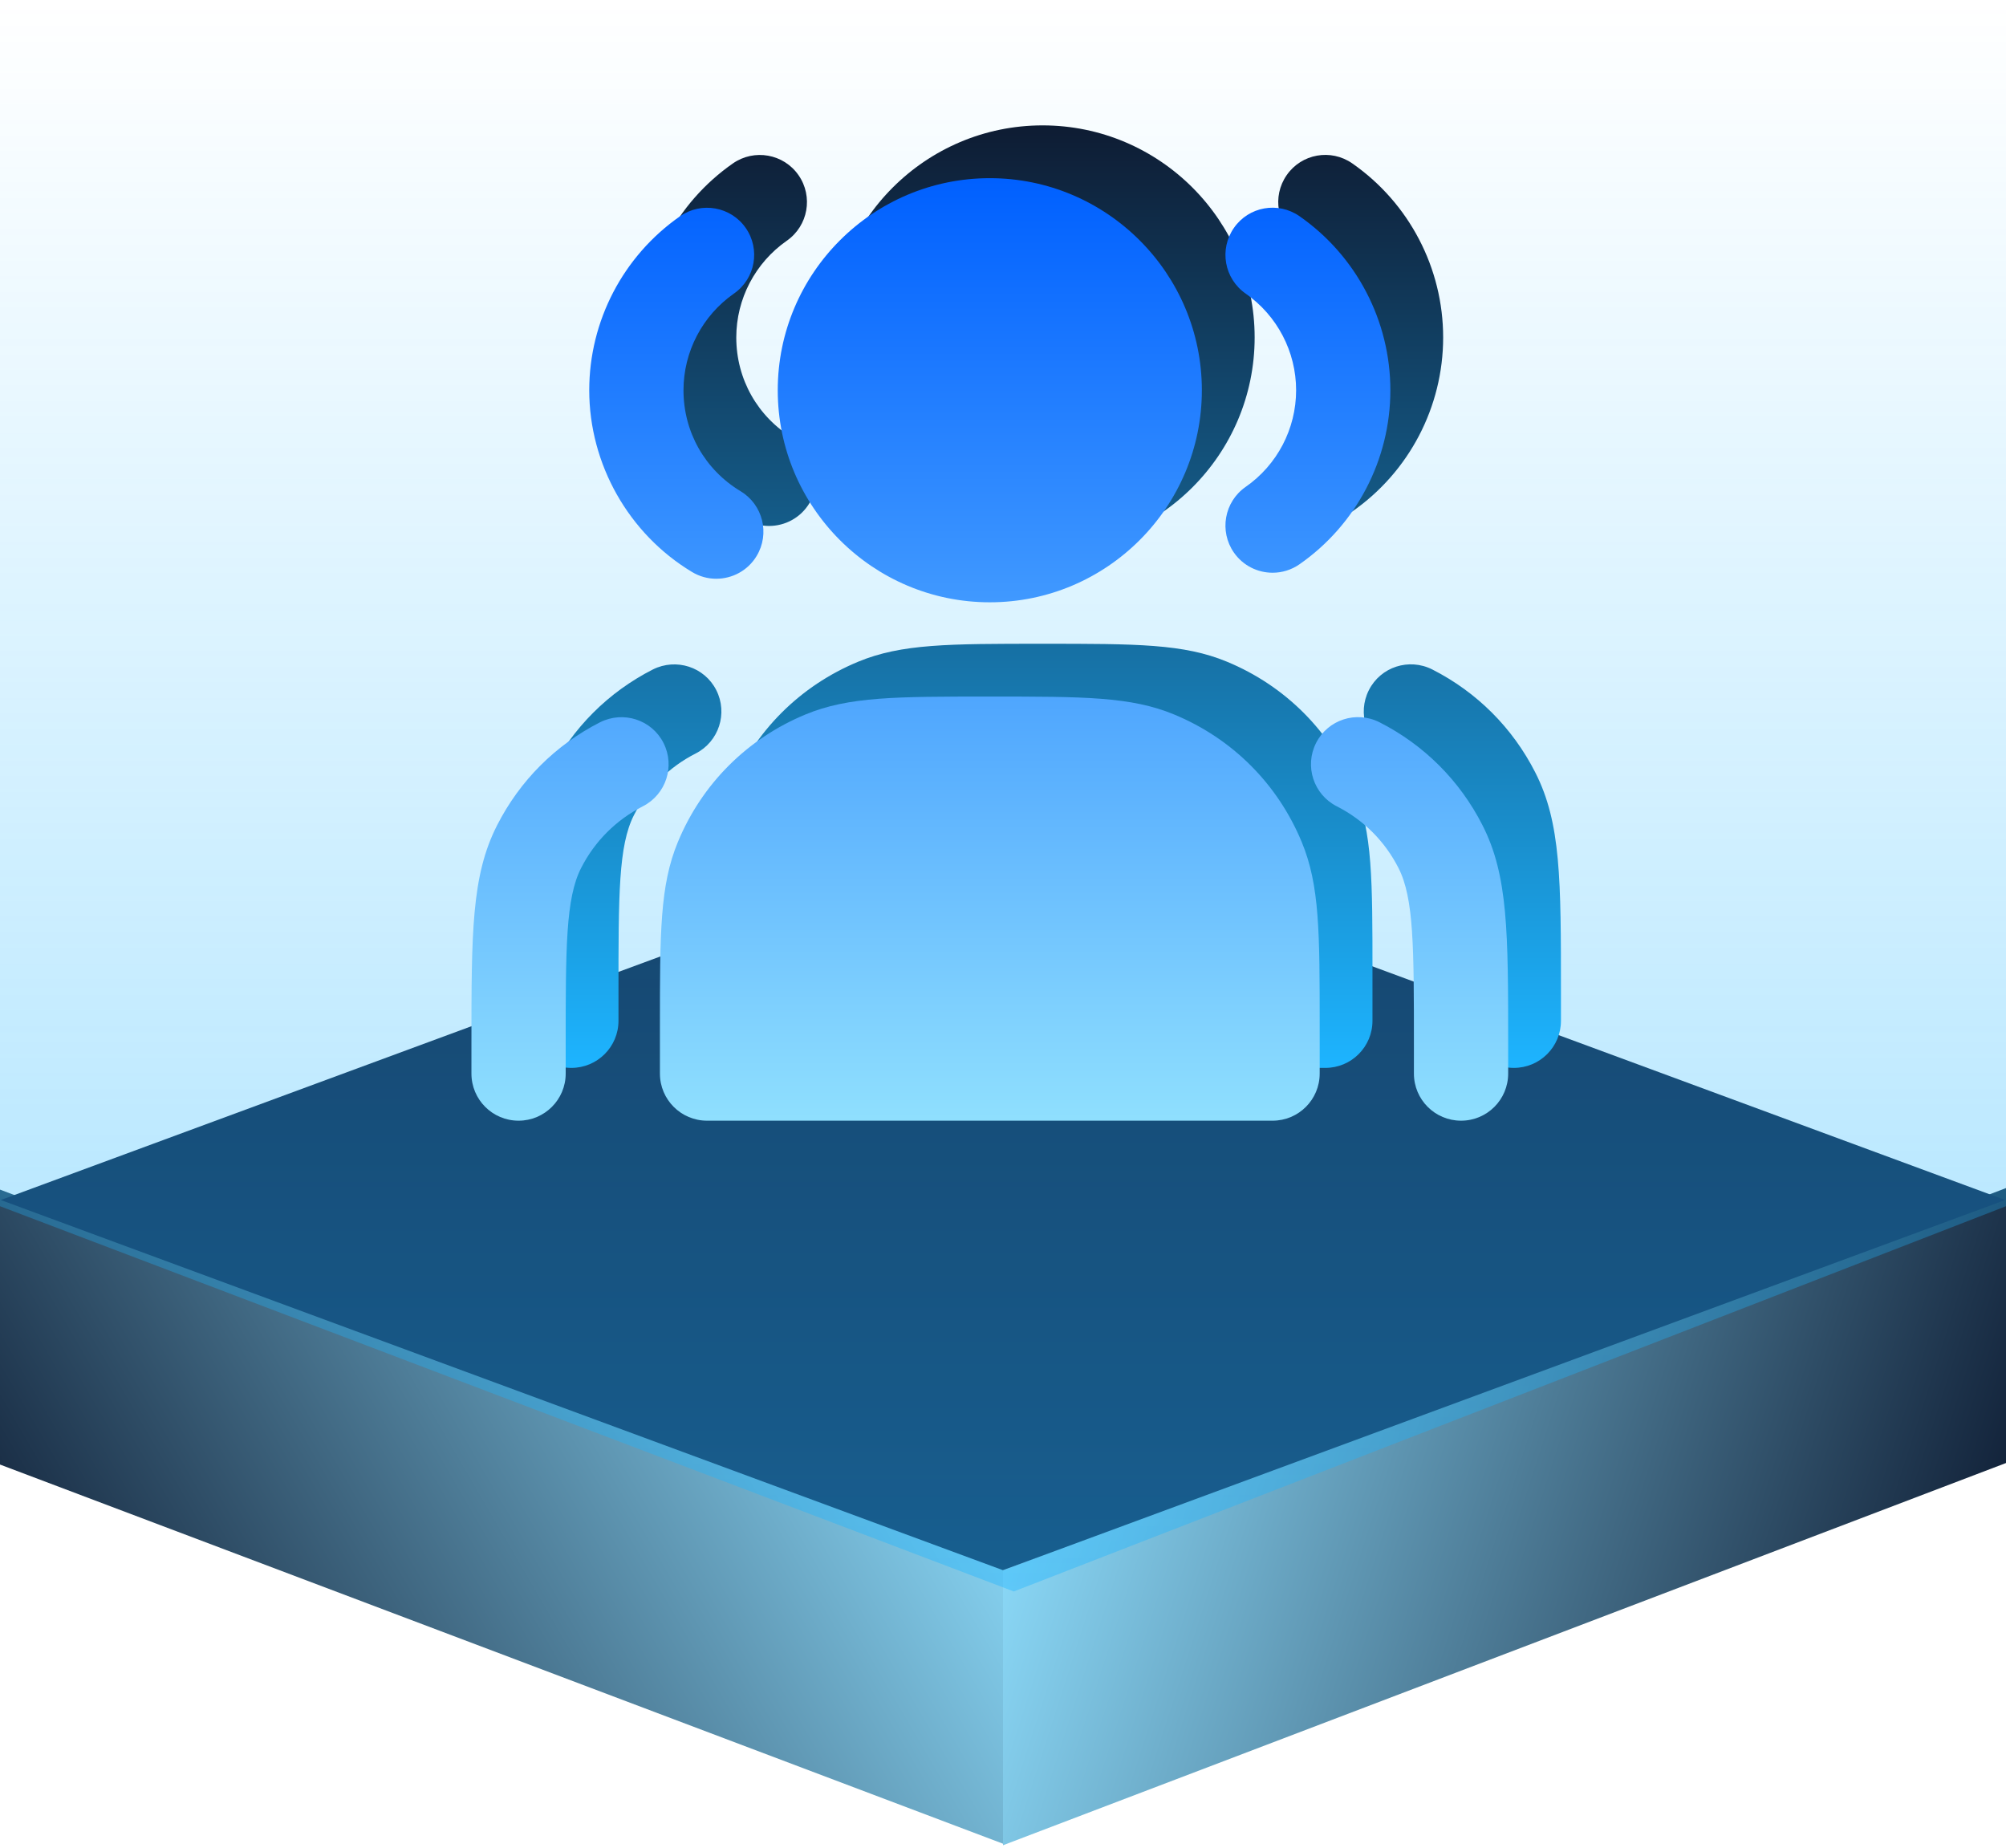 <?xml version="1.0" encoding="UTF-8"?>
<svg width="76px" height="70px" viewBox="0 0 76 70" version="1.1" xmlns="http://www.w3.org/2000/svg" xmlns:xlink="http://www.w3.org/1999/xlink">
    <title>icon_jczgzrs</title>
    <defs>
        <linearGradient x1="0%" y1="71.264%" x2="100%" y2="33.426%" id="linearGradient-1">
            <stop stop-color="#0E1C33" offset="0%"></stop>
            <stop stop-color="#8FDFFE" offset="100%"></stop>
        </linearGradient>
        <linearGradient x1="100%" y1="59.641%" x2="0%" y2="38.753%" id="linearGradient-2">
            <stop stop-color="#0E1C33" offset="0%"></stop>
            <stop stop-color="#8FDFFE" offset="100%"></stop>
        </linearGradient>
        <linearGradient x1="0%" y1="0%" x2="0%" y2="100%" id="linearGradient-3">
            <stop stop-color="#1DB4FF" stop-opacity="0" offset="0%"></stop>
            <stop stop-color="#1DB4FF" offset="100%"></stop>
        </linearGradient>
        <linearGradient x1="0%" y1="0%" x2="0%" y2="100%" id="linearGradient-4">
            <stop stop-color="#0E1C33" offset="0%"></stop>
            <stop stop-color="#1DB4FF" offset="100%"></stop>
        </linearGradient>
        <linearGradient x1="0%" y1="0%" x2="0%" y2="100%" id="linearGradient-5">
            <stop stop-color="#0060FF" offset="0%"></stop>
            <stop stop-color="#8FDFFE" offset="100%"></stop>
        </linearGradient>
    </defs>
    <g id="图标" stroke="none" stroke-width="1" fill="none" fill-rule="evenodd">
        <g id="icon_jczgzrs">
            <polygon id="路径" fill="url(#linearGradient-1)" points="0 45.068 38 59.432 38 69.849 0 55.484"></polygon>
            <polygon id="路径" fill="url(#linearGradient-2)" points="38 59.491 76 45.01 76 55.426 38 69.907"></polygon>
            <polygon id="路径" fill="#142747" points="0.031 45.463 38 31.441 75.968 45.463 38 59.487"></polygon>
            <polygon id="路径" fill="url(#linearGradient-3)" opacity="0.4" points="0 0.292 76 0.292 76 45.697 38.409 60.292 0 45.697"></polygon>
            <path d="M57.354,40.457 C56.367,40.457 55.568,39.659 55.568,38.672 L55.568,37.602 C55.568,33.893 55.568,32.031 54.984,30.885 C54.468,29.871 53.657,29.06 52.644,28.546 C51.766,28.098 51.415,27.024 51.862,26.145 C52.308,25.264 53.38,24.917 54.263,25.362 C55.954,26.222 57.305,27.571 58.166,29.264 C59.139,31.173 59.139,33.321 59.139,37.602 L59.139,38.672 C59.139,39.659 58.341,40.457 57.354,40.457 Z M51.234,19.377 C50.922,19.594 50.566,19.698 50.214,19.698 C49.649,19.698 49.095,19.431 48.748,18.934 C48.185,18.125 48.383,17.012 49.191,16.448 C50.39,15.613 51.105,14.244 51.105,12.784 C51.105,11.325 50.39,9.955 49.191,9.12 C48.383,8.556 48.185,7.444 48.748,6.635 C49.309,5.825 50.421,5.624 51.234,6.191 C53.389,7.693 54.676,10.158 54.676,12.784 C54.676,15.41 53.389,17.875 51.234,19.377 Z M39.5,20.818 C35.07,20.818 31.466,17.214 31.466,12.784 C31.466,8.354 35.07,4.75 39.5,4.75 C43.93,4.75 47.534,8.354 47.534,12.784 C47.534,17.214 43.93,20.818 39.5,20.818 Z M30.06,16.611 C30.904,17.119 31.176,18.217 30.667,19.062 C30.332,19.618 29.742,19.926 29.136,19.926 C28.823,19.926 28.505,19.843 28.217,19.669 C25.816,18.223 24.324,15.585 24.324,12.784 C24.324,10.159 25.611,7.694 27.767,6.191 C28.575,5.628 29.69,5.827 30.252,6.635 C30.816,7.443 30.618,8.556 29.809,9.12 C28.611,9.956 27.895,11.326 27.895,12.784 C27.895,14.364 28.704,15.794 30.06,16.611 Z M27.137,26.145 C27.584,27.024 27.234,28.098 26.356,28.546 C25.342,29.062 24.533,29.871 24.016,30.885 C23.432,32.031 23.432,33.893 23.432,37.602 L23.432,38.672 C23.432,39.659 22.632,40.457 21.646,40.457 C20.66,40.457 19.861,39.659 19.861,38.672 L19.861,37.602 C19.861,33.321 19.861,31.173 20.834,29.264 C21.695,27.573 23.045,26.223 24.736,25.362 C25.619,24.921 26.691,25.266 27.137,26.145 Z M32.513,25.069 C34.154,24.389 35.941,24.389 39.5,24.389 C43.06,24.389 44.847,24.389 46.486,25.069 C48.688,25.981 50.406,27.698 51.318,29.9 C51.998,31.539 51.998,33.326 51.998,36.887 L51.998,38.672 C51.998,39.659 51.199,40.457 50.212,40.457 L28.788,40.457 C27.802,40.457 27.002,39.659 27.002,38.672 L27.002,36.887 C27.002,33.326 27.002,31.539 27.682,29.9 C28.593,27.698 30.309,25.983 32.513,25.069 Z" id="形状" fill="url(#linearGradient-4)" fill-rule="nonzero"></path>
            <path d="M55.354,42.457 C54.367,42.457 53.568,41.659 53.568,40.672 L53.568,39.602 C53.568,35.893 53.568,34.031 52.984,32.885 C52.468,31.871 51.658,31.06 50.644,30.546 C49.766,30.098 49.415,29.024 49.862,28.145 C50.308,27.264 51.38,26.917 52.263,27.362 C53.954,28.222 55.305,29.571 56.166,31.264 C57.139,33.173 57.139,35.321 57.139,39.602 L57.139,40.672 C57.139,41.659 56.34,42.457 55.354,42.457 Z M49.234,21.377 C48.922,21.594 48.566,21.698 48.214,21.698 C47.649,21.698 47.095,21.431 46.748,20.934 C46.185,20.125 46.383,19.012 47.19,18.448 C48.39,17.613 49.105,16.244 49.105,14.784 C49.105,13.325 48.39,11.955 47.19,11.12 C46.383,10.556 46.185,9.444 46.748,8.635 C47.309,7.825 48.421,7.624 49.234,8.191 C51.389,9.693 52.676,12.158 52.676,14.784 C52.676,17.41 51.389,19.875 49.234,21.377 Z M37.5,22.818 C33.07,22.818 29.466,19.214 29.466,14.784 C29.466,10.354 33.07,6.75 37.5,6.75 C41.93,6.75 45.534,10.354 45.534,14.784 C45.534,19.214 41.93,22.818 37.5,22.818 Z M28.06,18.611 C28.904,19.119 29.176,20.217 28.667,21.062 C28.333,21.618 27.742,21.926 27.136,21.926 C26.823,21.926 26.505,21.843 26.217,21.669 C23.816,20.223 22.324,17.585 22.324,14.784 C22.324,12.159 23.611,9.694 25.767,8.191 C26.575,7.628 27.69,7.827 28.252,8.635 C28.816,9.443 28.618,10.556 27.809,11.12 C26.611,11.956 25.895,13.326 25.895,14.784 C25.895,16.364 26.704,17.794 28.06,18.611 Z M25.137,28.145 C25.584,29.024 25.234,30.098 24.356,30.546 C23.342,31.062 22.533,31.871 22.016,32.885 C21.432,34.031 21.432,35.893 21.432,39.602 L21.432,40.672 C21.432,41.659 20.632,42.457 19.646,42.457 C18.66,42.457 17.861,41.659 17.861,40.672 L17.861,39.602 C17.861,35.321 17.861,33.173 18.834,31.264 C19.695,29.573 21.045,28.223 22.736,27.362 C23.619,26.921 24.691,27.266 25.137,28.145 Z M30.513,27.069 C32.154,26.389 33.94,26.389 37.5,26.389 C41.06,26.389 42.847,26.389 44.486,27.069 C46.688,27.981 48.406,29.698 49.318,31.9 C49.998,33.539 49.998,35.326 49.998,38.887 L49.998,40.672 C49.998,41.659 49.199,42.457 48.212,42.457 L26.788,42.457 C25.802,42.457 25.002,41.659 25.002,40.672 L25.002,38.887 C25.002,35.326 25.002,33.539 25.682,31.9 C26.593,29.698 28.309,27.983 30.513,27.069 Z" id="形状" fill="url(#linearGradient-5)" fill-rule="nonzero"></path>
        </g>
    </g>
</svg>